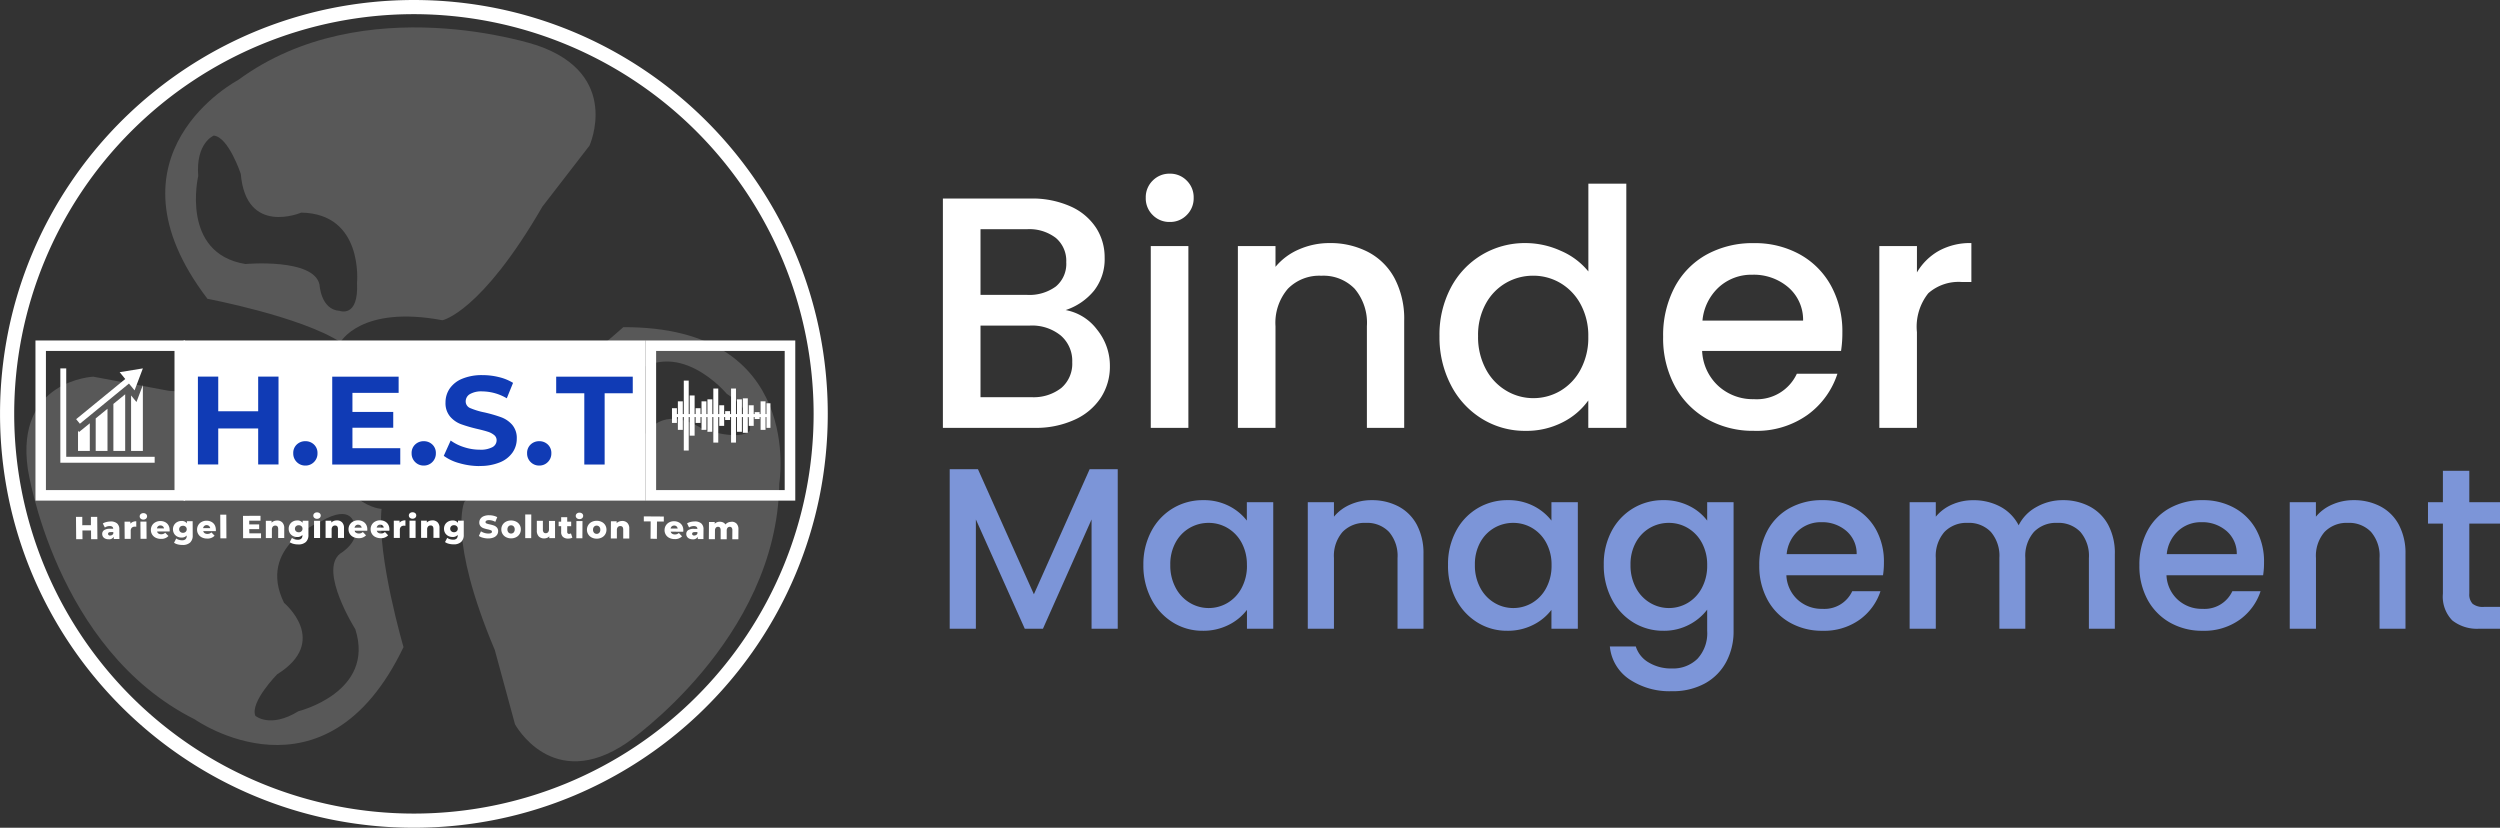 <svg xmlns="http://www.w3.org/2000/svg" width="174.264" height="57.699" viewBox="0 0 174.264 57.699">
  <rect x="0" y="0" width="174.264" height="57.699" fill="#333333" stroke="none"/>
  <g id="Group_5912" data-name="Group 5912" transform="translate(-73 -7.886)">
    <g id="Component_65_2" data-name="Component 65 – 2" transform="translate(138.725 20)">
      <g id="Group_5761" data-name="Group 5761" transform="translate(5013.275 -2435.29)">
        <path id="Path_3451" data-name="Path 3451" d="M10.281-8.211a3.535,3.535,0,0,1,2.185,1.357,3.991,3.991,0,0,1,.9,2.553,3.956,3.956,0,0,1-.633,2.2A4.286,4.286,0,0,1,10.9-.564,6.465,6.465,0,0,1,8.119,0H1.725V-15.985h6.1a6.542,6.542,0,0,1,2.806.552A4.118,4.118,0,0,1,12.4-13.95a3.772,3.772,0,0,1,.6,2.082,3.565,3.565,0,0,1-.736,2.3A4.285,4.285,0,0,1,10.281-8.211ZM4.347-9.269H7.59A3.115,3.115,0,0,0,9.6-9.856a2.049,2.049,0,0,0,.724-1.691,2.09,2.09,0,0,0-.724-1.69,3.034,3.034,0,0,0-2.013-.61H4.347Zm3.542,7.13a3.135,3.135,0,0,0,2.093-.644,2.225,2.225,0,0,0,.759-1.794A2.328,2.328,0,0,0,9.936-6.44,3.174,3.174,0,0,0,7.8-7.13H4.347v4.991Zm9.66-12.213a1.624,1.624,0,0,1-1.2-.483,1.624,1.624,0,0,1-.483-1.2,1.624,1.624,0,0,1,.483-1.2,1.624,1.624,0,0,1,1.2-.483,1.6,1.6,0,0,1,1.173.483,1.624,1.624,0,0,1,.483,1.2,1.624,1.624,0,0,1-.483,1.2A1.6,1.6,0,0,1,17.549-14.352Zm1.288,1.679V0H16.215V-12.673Zm9.844-.207a5.683,5.683,0,0,1,2.68.621,4.416,4.416,0,0,1,1.852,1.84,6.053,6.053,0,0,1,.667,2.944V0h-2.6V-7.084a3.678,3.678,0,0,0-.851-2.611,3.029,3.029,0,0,0-2.323-.908,3.066,3.066,0,0,0-2.335.908,3.647,3.647,0,0,0-.862,2.611V0H22.287V-12.673h2.622v1.449a4.34,4.34,0,0,1,1.645-1.219A5.257,5.257,0,0,1,28.681-12.88ZM36.34-6.394a7.014,7.014,0,0,1,.793-3.381A5.816,5.816,0,0,1,39.3-12.064a5.835,5.835,0,0,1,3.048-.816,5.943,5.943,0,0,1,2.45.54,5.012,5.012,0,0,1,1.92,1.438V-17.02h2.645V0H46.713V-1.909A4.909,4.909,0,0,1,44.931-.391a5.531,5.531,0,0,1-2.611.6A5.672,5.672,0,0,1,39.3-.633a5.925,5.925,0,0,1-2.162-2.346A7.217,7.217,0,0,1,36.34-6.394Zm10.373.046a4.589,4.589,0,0,0-.54-2.277A3.794,3.794,0,0,0,44.758-10.1a3.7,3.7,0,0,0-1.886-.506,3.767,3.767,0,0,0-1.886.495A3.729,3.729,0,0,0,39.571-8.66a4.524,4.524,0,0,0-.541,2.265,4.721,4.721,0,0,0,.541,2.3A3.813,3.813,0,0,0,41-2.588a3.657,3.657,0,0,0,1.875.517,3.7,3.7,0,0,0,1.886-.506A3.775,3.775,0,0,0,46.173-4.06,4.655,4.655,0,0,0,46.713-6.348Zm17.71-.3a8.2,8.2,0,0,1-.092,1.288H54.648a3.517,3.517,0,0,0,1.127,2.438A3.558,3.558,0,0,0,58.259-2a3.068,3.068,0,0,0,2.99-1.771h2.829A5.709,5.709,0,0,1,62-.909,6.107,6.107,0,0,1,58.259.207,6.472,6.472,0,0,1,55-.61a5.809,5.809,0,0,1-2.254-2.3,7.016,7.016,0,0,1-.816-3.439,7.181,7.181,0,0,1,.793-3.438,5.58,5.58,0,0,1,2.231-2.289,6.64,6.64,0,0,1,3.3-.8,6.454,6.454,0,0,1,3.2.782,5.526,5.526,0,0,1,2.185,2.2A6.615,6.615,0,0,1,64.423-6.647Zm-2.737-.828A2.984,2.984,0,0,0,60.651-9.8a3.7,3.7,0,0,0-2.507-.874,3.368,3.368,0,0,0-2.323.862,3.6,3.6,0,0,0-1.15,2.335Zm7.935-3.358a4.118,4.118,0,0,1,1.53-1.507,4.524,4.524,0,0,1,2.265-.54v2.714h-.667a3.193,3.193,0,0,0-2.334.782,3.739,3.739,0,0,0-.794,2.714V0H67V-12.673h2.622Z" transform="translate(-5015 2453)" fill="#fff"/>
        <path id="Path_3450" data-name="Path 3450" d="M12.912-11.12V0H11.088V-7.616L7.7,0H6.432L3.024-7.616V0H1.2V-11.12H3.168l3.9,8.72,3.888-8.72ZM14.7-4.448A4.879,4.879,0,0,1,15.256-6.8a4.046,4.046,0,0,1,1.5-1.592,4.029,4.029,0,0,1,2.1-.568,3.849,3.849,0,0,1,1.816.408,3.685,3.685,0,0,1,1.24,1.016v-1.28h1.84V0H21.92V-1.312a3.622,3.622,0,0,1-1.264,1.04,3.9,3.9,0,0,1-1.824.416,3.877,3.877,0,0,1-2.08-.584,4.142,4.142,0,0,1-1.5-1.632A5.021,5.021,0,0,1,14.7-4.448Zm7.216.032A3.192,3.192,0,0,0,21.544-6a2.639,2.639,0,0,0-.984-1.024,2.574,2.574,0,0,0-1.312-.352,2.62,2.62,0,0,0-1.312.344,2.594,2.594,0,0,0-.984,1.008,3.147,3.147,0,0,0-.376,1.576,3.284,3.284,0,0,0,.376,1.6A2.653,2.653,0,0,0,17.944-1.8a2.544,2.544,0,0,0,1.3.36,2.574,2.574,0,0,0,1.312-.352,2.626,2.626,0,0,0,.984-1.032A3.238,3.238,0,0,0,21.92-4.416ZM30.608-8.96a3.953,3.953,0,0,1,1.864.432,3.072,3.072,0,0,1,1.288,1.28A4.211,4.211,0,0,1,34.224-5.2V0H32.416V-4.928a2.559,2.559,0,0,0-.592-1.816,2.107,2.107,0,0,0-1.616-.632,2.133,2.133,0,0,0-1.624.632,2.537,2.537,0,0,0-.6,1.816V0H26.16V-8.816h1.824v1.008a3.019,3.019,0,0,1,1.144-.848A3.657,3.657,0,0,1,30.608-8.96Zm5.328,4.512A4.879,4.879,0,0,1,36.488-6.8a4.046,4.046,0,0,1,1.5-1.592,4.029,4.029,0,0,1,2.1-.568,3.849,3.849,0,0,1,1.816.408,3.685,3.685,0,0,1,1.24,1.016v-1.28h1.84V0h-1.84V-1.312a3.622,3.622,0,0,1-1.264,1.04,3.9,3.9,0,0,1-1.824.416,3.877,3.877,0,0,1-2.08-.584,4.142,4.142,0,0,1-1.5-1.632A5.021,5.021,0,0,1,35.936-4.448Zm7.216.032A3.192,3.192,0,0,0,42.776-6a2.639,2.639,0,0,0-.984-1.024,2.574,2.574,0,0,0-1.312-.352,2.62,2.62,0,0,0-1.312.344,2.594,2.594,0,0,0-.984,1.008,3.147,3.147,0,0,0-.376,1.576,3.284,3.284,0,0,0,.376,1.6A2.653,2.653,0,0,0,39.176-1.8a2.544,2.544,0,0,0,1.3.36,2.574,2.574,0,0,0,1.312-.352,2.626,2.626,0,0,0,.984-1.032A3.238,3.238,0,0,0,43.152-4.416ZM50.944-8.96a3.909,3.909,0,0,1,1.816.408A3.488,3.488,0,0,1,54-7.536v-1.28h1.84V.144a4.5,4.5,0,0,1-.512,2.168,3.7,3.7,0,0,1-1.48,1.5,4.647,4.647,0,0,1-2.312.544,5.017,5.017,0,0,1-2.976-.84,3.1,3.1,0,0,1-1.344-2.28h1.808a1.963,1.963,0,0,0,.888,1.112,3.007,3.007,0,0,0,1.624.424A2.428,2.428,0,0,0,53.32,2.1,2.625,2.625,0,0,0,54,.144V-1.328A3.719,3.719,0,0,1,52.744-.28a3.754,3.754,0,0,1-1.8.424,3.945,3.945,0,0,1-2.1-.584,4.122,4.122,0,0,1-1.5-1.632,5.021,5.021,0,0,1-.552-2.376A4.879,4.879,0,0,1,47.336-6.8a4.046,4.046,0,0,1,1.5-1.592A4.029,4.029,0,0,1,50.944-8.96ZM54-4.416A3.192,3.192,0,0,0,53.624-6a2.639,2.639,0,0,0-.984-1.024,2.574,2.574,0,0,0-1.312-.352,2.62,2.62,0,0,0-1.312.344,2.594,2.594,0,0,0-.984,1.008,3.147,3.147,0,0,0-.376,1.576,3.284,3.284,0,0,0,.376,1.6A2.653,2.653,0,0,0,50.024-1.8a2.544,2.544,0,0,0,1.3.36,2.574,2.574,0,0,0,1.312-.352,2.626,2.626,0,0,0,.984-1.032A3.238,3.238,0,0,0,54-4.416Zm12.32-.208a5.7,5.7,0,0,1-.064.9H59.52a2.446,2.446,0,0,0,.784,1.7,2.475,2.475,0,0,0,1.728.64,2.134,2.134,0,0,0,2.08-1.232H66.08A3.971,3.971,0,0,1,64.632-.632a4.249,4.249,0,0,1-2.6.776,4.5,4.5,0,0,1-2.264-.568,4.041,4.041,0,0,1-1.568-1.6,4.881,4.881,0,0,1-.568-2.392,5,5,0,0,1,.552-2.392A3.882,3.882,0,0,1,59.736-8.4a4.619,4.619,0,0,1,2.3-.56,4.49,4.49,0,0,1,2.224.544,3.844,3.844,0,0,1,1.52,1.528A4.6,4.6,0,0,1,66.32-4.624Zm-1.9-.576a2.076,2.076,0,0,0-.72-1.616,2.574,2.574,0,0,0-1.744-.608,2.343,2.343,0,0,0-1.616.6,2.507,2.507,0,0,0-.8,1.624ZM78.784-8.96a3.953,3.953,0,0,1,1.864.432,3.121,3.121,0,0,1,1.3,1.28A4.152,4.152,0,0,1,82.416-5.2V0H80.608V-4.928a2.559,2.559,0,0,0-.592-1.816A2.107,2.107,0,0,0,78.4-7.376a2.133,2.133,0,0,0-1.624.632,2.537,2.537,0,0,0-.6,1.816V0H74.368V-4.928a2.559,2.559,0,0,0-.592-1.816,2.107,2.107,0,0,0-1.616-.632,2.133,2.133,0,0,0-1.624.632,2.537,2.537,0,0,0-.6,1.816V0H68.112V-8.816h1.824v1.008a3.033,3.033,0,0,1,1.136-.848,3.6,3.6,0,0,1,1.472-.3,3.919,3.919,0,0,1,1.888.448,3.062,3.062,0,0,1,1.28,1.3A2.957,2.957,0,0,1,76.96-8.488,3.691,3.691,0,0,1,78.784-8.96ZM92.816-4.624a5.7,5.7,0,0,1-.064.9H86.016a2.446,2.446,0,0,0,.784,1.7,2.475,2.475,0,0,0,1.728.64,2.134,2.134,0,0,0,2.08-1.232h1.968A3.971,3.971,0,0,1,91.128-.632a4.249,4.249,0,0,1-2.6.776,4.5,4.5,0,0,1-2.264-.568,4.041,4.041,0,0,1-1.568-1.6,4.881,4.881,0,0,1-.568-2.392,5,5,0,0,1,.552-2.392A3.882,3.882,0,0,1,86.232-8.4a4.619,4.619,0,0,1,2.3-.56,4.49,4.49,0,0,1,2.224.544,3.844,3.844,0,0,1,1.52,1.528A4.6,4.6,0,0,1,92.816-4.624Zm-1.9-.576a2.076,2.076,0,0,0-.72-1.616,2.574,2.574,0,0,0-1.744-.608,2.343,2.343,0,0,0-1.616.6,2.507,2.507,0,0,0-.8,1.624Zm8.144-3.76a3.953,3.953,0,0,1,1.864.432,3.072,3.072,0,0,1,1.288,1.28,4.211,4.211,0,0,1,.464,2.048V0h-1.808V-4.928a2.559,2.559,0,0,0-.592-1.816,2.107,2.107,0,0,0-1.616-.632,2.133,2.133,0,0,0-1.624.632,2.537,2.537,0,0,0-.6,1.816V0H94.608V-8.816h1.824v1.008a3.019,3.019,0,0,1,1.144-.848A3.657,3.657,0,0,1,99.056-8.96Zm8.064,1.632v4.88a.937.937,0,0,0,.232.712,1.154,1.154,0,0,0,.792.216h1.12V0h-1.44a2.776,2.776,0,0,1-1.888-.576,2.374,2.374,0,0,1-.656-1.872v-4.88h-1.04V-8.816h1.04v-2.192h1.84v2.192h2.144v1.488Z" transform="translate(-5014 2467)" fill="#7c95d8"/>
      </g>
    </g>
    <g id="Group_5911" data-name="Group 5911" transform="translate(-1266.649 -1282.068)">
      <g id="Group_5896" data-name="Group 5896" transform="translate(1341.49 1291.866)" opacity="0.18">
        <g id="Group_5895" data-name="Group 5895" transform="translate(0 0)">
          <path id="Path_3536" data-name="Path 3536" d="M1392.465,1759.33s-1.694-2.156-10.229-2.6l-5.27-.986s-5.456.241-4.563,6.439c0,0,1.883,12.565,11.641,17.451,0,0,9.069,6.4,14.547-5.041,0,0-1.855-6.314-1.533-9.634C1397.058,1764.959,1394.1,1764.877,1392.465,1759.33Zm2.68,6.678c.528,1.206-.983,2.078-.983,2.078-1.491,1.2,1.068,5.259,1.068,5.259,1.407,4.391-3.963,5.718-3.963,5.718-1.982,1.218-3.005.319-3.005.319-.383-.955,1.52-2.892,1.52-2.892,3.7-2.307.482-4.979.482-4.979-1.929-3.922,2.589-5.691,2.589-5.691C1394.995,1764.584,1395.145,1766.008,1395.145,1766.008Z" transform="translate(-1372.304 -1731.399)" fill="#fff"/>
          <path id="Path_3537" data-name="Path 3537" d="M1563.285,1344.287s2.69-.527,6.971-7.925l3.278-4.244s2.268-4.967-3.656-6.994c0,0-12.046-4.044-20.838,2.42,0,0-9.83,5.159-2.134,15.248,0,0,6.466,1.222,9.275,3.021C1556.18,1345.813,1557.6,1343.218,1563.285,1344.287Zm-7.167-.655c-1.313-.078-1.4-1.821-1.4-1.821-.386-1.872-5.168-1.443-5.168-1.443-4.551-.746-3.288-6.132-3.288-6.132-.182-2.32,1.084-2.82,1.084-2.82,1.024.094,1.883,2.669,1.883,2.669.368,4.349,4.212,2.7,4.212,2.7,4.371.069,3.89,4.9,3.89,4.9C1557.455,1344.147,1556.118,1343.633,1556.118,1343.633Z" transform="translate(-1534.286 -1323.876)" fill="#fff"/>
          <path id="Path_3538" data-name="Path 3538" d="M1910.358,1706.769s-1.2,2.465,2.118,10.341l1.407,5.172s2.595,4.807,7.785,1.3c0,0,10.49-7.169,10.636-18.081,0,0,1.813-10.952-10.875-10.9,0,0-4.874,4.419-8,5.575C1913.425,1700.182,1914.64,1702.881,1910.358,1706.769Zm4.845-5.321c.855-1,2.3-.022,2.3-.022,1.727.82,4.268-3.254,4.268-3.254,3.341-3.178,6.875,1.078,6.875,1.078,1.959,1.253,1.595,2.566,1.595,2.566-.692.761-3.265-.109-3.265-.109-3.691-2.328-4.692,1.736-4.692,1.736-2.691,3.444-6.251.149-6.251.149C1913.985,1702.2,1915.2,1701.449,1915.2,1701.449Z" transform="translate(-1879.825 -1673.707)" fill="#fff"/>
          <path id="Path_3539" data-name="Path 3539" d="M1769.18,1724.174a4.409,4.409,0,1,1-1.614,6.023A4.41,4.41,0,0,1,1769.18,1724.174Z" transform="translate(-1744.725 -1701.049)" fill="#fff"/>
        </g>
      </g>
      <rect id="Rectangle_1494" data-name="Rectangle 1494" width="32.208" height="11.162" transform="translate(1352.445 1313.687)" fill="#fff"/>
      <g id="Group_5898" data-name="Group 5898" transform="translate(1353.445 1316.101)">
        <g id="Group_5897" data-name="Group 5897" transform="translate(0 0)">
          <path id="Path_3540" data-name="Path 3540" d="M1588.575,1753.867h1.418v6.125h-1.418v-2.511h-2.783v2.511h-1.418v-6.125h1.418v2.415h2.783Zm3.29,6.2a.821.821,0,0,1-.6-.245.832.832,0,0,1-.245-.613h0a.8.8,0,0,1,.245-.608.846.846,0,0,1,.6-.232h0a.845.845,0,0,1,.6.232.8.8,0,0,1,.245.608h0a.831.831,0,0,1-.245.613.821.821,0,0,1-.6.245Zm3.281-1.208h3.334v1.138h-4.743v-6.125h4.629V1755h-3.22v1.33h2.844v1.1h-2.844Zm4.97,1.208a.821.821,0,0,1-.6-.245.832.832,0,0,1-.245-.613h0a.8.8,0,0,1,.245-.608.846.846,0,0,1,.6-.232h0a.844.844,0,0,1,.6.232.8.8,0,0,1,.245.608h0a.831.831,0,0,1-.245.613.82.82,0,0,1-.6.245Zm3.885.035a5.009,5.009,0,0,1-1.4-.2,3.293,3.293,0,0,1-1.089-.512h0l.481-1.068a3.266,3.266,0,0,0,.936.464,3.516,3.516,0,0,0,1.085.175h0a1.735,1.735,0,0,0,.893-.179.542.542,0,0,0,.289-.477h0a.457.457,0,0,0-.171-.363,1.3,1.3,0,0,0-.438-.232q-.267-.087-.722-.193h0a10.058,10.058,0,0,1-1.146-.332,1.866,1.866,0,0,1-.766-.534,1.443,1.443,0,0,1-.319-.98h0a1.7,1.7,0,0,1,.289-.967,1.943,1.943,0,0,1,.871-.687,3.554,3.554,0,0,1,1.422-.254h0a4.7,4.7,0,0,1,1.146.14,3.382,3.382,0,0,1,.98.4h0l-.437,1.076a3.416,3.416,0,0,0-1.7-.481h0a1.592,1.592,0,0,0-.88.193.587.587,0,0,0-.284.508h0a.5.5,0,0,0,.328.468,5.148,5.148,0,0,0,1,.3h0a9.987,9.987,0,0,1,1.146.333,1.9,1.9,0,0,1,.766.525,1.407,1.407,0,0,1,.32.971h0a1.672,1.672,0,0,1-.293.958,1.969,1.969,0,0,1-.879.687,3.587,3.587,0,0,1-1.426.254Zm4.165-.035a.821.821,0,0,1-.6-.245.832.832,0,0,1-.245-.613h0a.8.8,0,0,1,.245-.608.846.846,0,0,1,.6-.232h0a.845.845,0,0,1,.6.232.8.8,0,0,1,.245.608h0a.831.831,0,0,1-.245.613.82.82,0,0,1-.6.245Zm3.142-.07v-4.97h-1.96v-1.155h5.338v1.155h-1.96v4.97Z" transform="translate(-1584.375 -1753.762)" fill="#103bb5"/>
        </g>
      </g>
      <g id="Group_5901" data-name="Group 5901" transform="translate(1386.491 1316.485)">
        <g id="Group_5900" data-name="Group 5900" transform="translate(0 0)">
          <g id="Group_5899" data-name="Group 5899">
            <path id="Path_3541" data-name="Path 3541" d="M2177.145,1762.164v.755h-.068v-.892h-.343v.892h-.069v-.137h-.343v.137h-.069v-.617h-.343v.617h-.068v-1.1h-.343v1.1h-.069v-1.029h-.343v1.029h-.069v-1.784h-.343v1.784h-.069v-.206h-.343v.206h-.069v-.617h-.343v.617h-.069v-1.784h-.343v1.784h-.069v-1.029h-.343v1.029h-.068v-.892h-.343v.892h-.069v-.412h-.343v.412h-.069v-1.3h-.343v1.3h-.069v-2.333h-.343v2.333h-.069v-.892h-.343v.892h-.068v-.412h-.343v1.029h.343v-.412h.068v.892h.343v-.892h.069v2.333h.343v-2.333h.069v1.3h.343v-1.3h.069v.412h.343v-.412h.069v.892h.343v-.892h.068v1.029h.343v-1.029h.069v1.784h.343v-1.784h.069v.617h.343v-.617h.069v.206h.343v-.206h.069v1.784h.343v-1.784h.069v1.029h.343v-1.029h.069v1.1h.343v-1.1h.068v.617h.343v-.617h.069v.137h.343v-.137h.069v.892h.343v-.892h.068v.755h.275v-1.715Z" transform="translate(-2170.558 -1760.585)" fill="#fff"/>
          </g>
        </g>
      </g>
      <g id="Group_5904" data-name="Group 5904" transform="translate(1343.855 1315.633)">
        <g id="Group_5903" data-name="Group 5903" transform="translate(0 0)">
          <g id="Group_5902" data-name="Group 5902">
            <path id="Path_3542" data-name="Path 3542" d="M1420.834,1751.638v.411h-6.575v-6.575h.411v6.164Zm-.822-6.164-1.618.264.389.476-3.422,2.8.26.318,3.422-2.8.389.475Zm-.447,2.344-.375-.458v3.867h.822v-4.591Zm-2.841,1.142v2.267h.822v-2.939Zm-1.161.949-.072-.088v1.406h.822V1749.3Zm2.394-1.958v3.276h.822v-3.948Z" transform="translate(-1414.259 -1745.474)" fill="#fff"/>
          </g>
        </g>
      </g>
      <g id="Group_5905" data-name="Group 5905" transform="translate(1339.649 1289.954)">
        <path id="Path_3543" data-name="Path 3543" d="M1368.5,1347.653a29.048,29.048,0,0,1-5.813-.586,28.69,28.69,0,0,1-10.317-4.341,28.933,28.933,0,0,1-10.452-12.692,28.693,28.693,0,0,1-1.681-5.416,29.129,29.129,0,0,1,0-11.627,28.7,28.7,0,0,1,4.341-10.317,28.935,28.935,0,0,1,12.692-10.452,28.7,28.7,0,0,1,5.416-1.681,29.11,29.11,0,0,1,11.627,0,28.684,28.684,0,0,1,10.317,4.341,28.93,28.93,0,0,1,10.452,12.692,28.7,28.7,0,0,1,1.681,5.416,29.129,29.129,0,0,1,0,11.627,28.7,28.7,0,0,1-4.341,10.316,28.933,28.933,0,0,1-12.693,10.452,28.707,28.707,0,0,1-5.416,1.681A29.053,29.053,0,0,1,1368.5,1347.653Zm0-56.712a27.862,27.862,0,1,0,27.863,27.863A27.894,27.894,0,0,0,1368.5,1290.941Z" transform="translate(-1339.649 -1289.954)" fill="#fff"/>
      </g>
      <g id="Group_5906" data-name="Group 5906" transform="translate(1384.655 1313.687)">
        <path id="Path_3544" data-name="Path 3544" d="M2148.416,1722.116h-10.429v-11.162h10.429Zm-9.7-.733h8.963v-9.7h-8.963Z" transform="translate(-2137.987 -1710.954)" fill="#fff"/>
      </g>
      <g id="Group_5907" data-name="Group 5907" transform="translate(1342.119 1313.687)">
        <path id="Path_3545" data-name="Path 3545" d="M1393.9,1722.116h-10.429v-11.162H1393.9Zm-9.7-.733h8.963v-9.7H1384.2Z" transform="translate(-1383.469 -1710.954)" fill="#fff"/>
      </g>
      <g id="Group_5910" data-name="Group 5910" transform="translate(1344.946 1325.659)">
        <g id="Group_5909" data-name="Group 5909" transform="translate(0 0)">
          <g id="Group_5908" data-name="Group 5908">
            <path id="Path_3546" data-name="Path 3546" d="M1453.55,1923.645l.44,0,.013,1.556-.44,0-.005-.607-.6,0,.005.607-.44,0-.014-1.556.44,0,0,.584.6-.005Zm1.361.321a.678.678,0,0,1,.459.133.525.525,0,0,1,.161.418h0l.005.669-.393,0v-.156a.362.362,0,0,1-.354.178h0a.558.558,0,0,1-.242-.047.361.361,0,0,1-.156-.131.349.349,0,0,1-.054-.189h0a.31.31,0,0,1,.129-.267.7.7,0,0,1,.4-.1h.24q-.012-.192-.257-.189h0a.585.585,0,0,0-.175.03.466.466,0,0,0-.151.077h0l-.144-.285a.792.792,0,0,1,.242-.1,1.174,1.174,0,0,1,.288-.039Zm-.008.978a.23.23,0,0,0,.128-.037.2.2,0,0,0,.08-.1h0v-.1h-.182q-.184,0-.183.124h0a.108.108,0,0,0,.043.088.18.18,0,0,0,.116.033Zm1.406-.824a.4.4,0,0,1,.167-.125.635.635,0,0,1,.236-.042h0l0,.38a.776.776,0,0,0-.1-.005h0a.293.293,0,0,0-.212.074.3.3,0,0,0-.075.225h0l0,.553-.422,0-.009-1.2.4,0Zm.7,1.055-.009-1.2.422,0,.008,1.2Zm.2-1.34a.269.269,0,0,1-.187-.063.208.208,0,0,1-.072-.159h0a.207.207,0,0,1,.07-.161.267.267,0,0,1,.186-.066h0a.278.278,0,0,1,.187.06.2.2,0,0,1,.072.156h0a.216.216,0,0,1-.07.166.262.262,0,0,1-.186.067Zm1.833.726s0,.038-.006.1h0l-.876.005a.245.245,0,0,0,.1.143.351.351,0,0,0,.193.049h0a.415.415,0,0,0,.15-.026.45.45,0,0,0,.127-.081h0l.224.229a.655.655,0,0,1-.512.2h0a.811.811,0,0,1-.371-.078.589.589,0,0,1-.34-.542h0a.6.6,0,0,1,.083-.319.593.593,0,0,1,.235-.222.715.715,0,0,1,.34-.083h0a.722.722,0,0,1,.327.072.565.565,0,0,1,.233.214.634.634,0,0,1,.088.334Zm-.644-.32a.242.242,0,0,0-.163.057.248.248,0,0,0-.082.152h0l.493,0a.248.248,0,0,0-.085-.151.245.245,0,0,0-.164-.054Zm1.843-.292.4,0,.005.985a.65.65,0,0,1-.179.5.747.747,0,0,1-.524.17h0a1.326,1.326,0,0,1-.333-.038.774.774,0,0,1-.265-.116h0l.152-.3a.537.537,0,0,0,.186.094.74.74,0,0,0,.221.033h0a.348.348,0,0,0,.244-.075.289.289,0,0,0,.077-.219h0v-.04a.445.445,0,0,1-.357.145h0a.62.62,0,0,1-.3-.071.543.543,0,0,1-.216-.2.582.582,0,0,1-.082-.305h0a.577.577,0,0,1,.078-.3.554.554,0,0,1,.214-.206.622.622,0,0,1,.3-.074h0a.435.435,0,0,1,.379.165h0Zm-.273.808a.265.265,0,0,0,.188-.07.233.233,0,0,0,.073-.178h0a.231.231,0,0,0-.075-.176.268.268,0,0,0-.19-.067h0a.27.27,0,0,0-.189.069.229.229,0,0,0-.073.177h0a.23.23,0,0,0,.076.177.269.269,0,0,0,.189.068Zm2.294-.215s0,.038-.006.1h0l-.876,0a.244.244,0,0,0,.1.143.347.347,0,0,0,.192.049h0a.428.428,0,0,0,.15-.025.446.446,0,0,0,.127-.081h0l.223.23a.654.654,0,0,1-.512.2h0a.825.825,0,0,1-.372-.078.59.59,0,0,1-.338-.543h0a.609.609,0,0,1,.084-.319.6.6,0,0,1,.236-.222.708.708,0,0,1,.339-.082h0a.708.708,0,0,1,.327.072.563.563,0,0,1,.234.214.636.636,0,0,1,.087.334Zm-.644-.321a.241.241,0,0,0-.163.056.252.252,0,0,0-.083.152h0l.494,0a.252.252,0,0,0-.084-.151.244.244,0,0,0-.164-.054Zm.955.92-.008-1.649.422,0,.008,1.649Zm2.021-.35.813,0,0,.34-1.249,0-.007-1.556,1.22-.005,0,.34-.785,0v.262l.692,0v.329l-.692,0Zm1.932-.892a.5.5,0,0,1,.362.132.541.541,0,0,1,.138.4h0l0,.689h-.422l0-.62q0-.247-.2-.246h0a.226.226,0,0,0-.174.072.307.307,0,0,0-.065.214h0l0,.582-.422,0,0-1.2h.4v.131a.483.483,0,0,1,.169-.113.564.564,0,0,1,.213-.039Zm1.787.014h.4l0,.985a.65.65,0,0,1-.181.5.746.746,0,0,1-.524.169h0a1.339,1.339,0,0,1-.333-.039.794.794,0,0,1-.265-.117h0l.153-.3a.538.538,0,0,0,.185.094.762.762,0,0,0,.221.034h0a.349.349,0,0,0,.245-.074.288.288,0,0,0,.077-.218h0v-.04a.447.447,0,0,1-.358.143h0a.614.614,0,0,1-.3-.072.548.548,0,0,1-.216-.2.578.578,0,0,1-.081-.305h0a.57.57,0,0,1,.079-.3.548.548,0,0,1,.215-.205.614.614,0,0,1,.295-.073h0a.436.436,0,0,1,.379.165h0Zm-.275.807a.262.262,0,0,0,.187-.069.228.228,0,0,0,.074-.178h0a.229.229,0,0,0-.074-.177.268.268,0,0,0-.189-.067h0a.273.273,0,0,0-.19.068.231.231,0,0,0-.074.177h0a.229.229,0,0,0,.076.177.269.269,0,0,0,.19.068Zm1.065.4,0-1.2h.422l0,1.2Zm.208-1.339a.264.264,0,0,1-.187-.064.205.205,0,0,1-.071-.159h0a.206.206,0,0,1,.071-.16.268.268,0,0,1,.187-.065h0a.277.277,0,0,1,.187.061.2.2,0,0,1,.072.156h0a.217.217,0,0,1-.071.166.263.263,0,0,1-.186.065Zm1.382.111a.494.494,0,0,1,.362.133.541.541,0,0,1,.137.4h0v.689h-.422v-.62q0-.247-.2-.246h0a.224.224,0,0,0-.174.071.306.306,0,0,0-.066.213h0v.582h-.422l0-1.2h.4v.131a.472.472,0,0,1,.168-.113.579.579,0,0,1,.213-.039Zm2.125.621s0,.038-.006.1h-.876a.246.246,0,0,0,.1.143.345.345,0,0,0,.192.05h0a.412.412,0,0,0,.15-.025.459.459,0,0,0,.128-.081h0l.222.231a.655.655,0,0,1-.513.2h0a.828.828,0,0,1-.371-.079.59.59,0,0,1-.337-.544h0a.608.608,0,0,1,.086-.319.591.591,0,0,1,.236-.221.708.708,0,0,1,.34-.081h0a.715.715,0,0,1,.327.074.57.57,0,0,1,.233.216.629.629,0,0,1,.086.334Zm-.642-.323a.243.243,0,0,0-.163.056.254.254,0,0,0-.083.152h.494a.248.248,0,0,0-.083-.15.243.243,0,0,0-.163-.056Zm2.182.322s0,.038-.007.1h-.875a.247.247,0,0,0,.1.143.343.343,0,0,0,.192.05h0a.415.415,0,0,0,.15-.025.443.443,0,0,0,.128-.08h0l.222.231a.654.654,0,0,1-.513.2h0a.825.825,0,0,1-.371-.08.589.589,0,0,1-.336-.544h0a.594.594,0,0,1,.322-.54.715.715,0,0,1,.34-.081h0a.712.712,0,0,1,.327.074.572.572,0,0,1,.232.215.635.635,0,0,1,.086.334Zm-.642-.324a.243.243,0,0,0-.163.055.252.252,0,0,0-.083.152h.494a.252.252,0,0,0-.083-.151.243.243,0,0,0-.163-.055Zm1.353-.136a.393.393,0,0,1,.168-.123.633.633,0,0,1,.237-.041h0v.38a.879.879,0,0,0-.1-.007h0a.294.294,0,0,0-.212.073.3.3,0,0,0-.077.225h0v.553h-.422v-1.2h.4Zm.69,1.06v-1.2h.422v1.2Zm.211-1.338a.267.267,0,0,1-.187-.064.208.208,0,0,1-.071-.16h0a.207.207,0,0,1,.071-.16.267.267,0,0,1,.187-.064h0a.275.275,0,0,1,.187.061.2.2,0,0,1,.071.156h0a.216.216,0,0,1-.071.166.264.264,0,0,1-.187.065Zm1.382.114a.5.5,0,0,1,.361.134.542.542,0,0,1,.136.4h0v.689h-.422v-.62q0-.247-.2-.247h0a.225.225,0,0,0-.174.071.3.3,0,0,0-.066.213h0v.583h-.422v-1.2h.4v.131a.482.482,0,0,1,.169-.112.571.571,0,0,1,.214-.039Zm1.787.022h.4l0,.984a.65.65,0,0,1-.183.5.749.749,0,0,1-.525.167h0a1.344,1.344,0,0,1-.333-.041.793.793,0,0,1-.265-.118h0l.154-.295a.541.541,0,0,0,.186.094.742.742,0,0,0,.221.035h0a.344.344,0,0,0,.244-.073.285.285,0,0,0,.078-.218h0v-.04a.443.443,0,0,1-.358.142h0a.616.616,0,0,1-.3-.072.55.55,0,0,1-.215-.2.581.581,0,0,1-.08-.306h0a.581.581,0,0,1,.081-.3.549.549,0,0,1,.216-.2.625.625,0,0,1,.3-.072h0a.433.433,0,0,1,.377.167h0Zm-.279.807a.265.265,0,0,0,.188-.069.231.231,0,0,0,.074-.178h0a.227.227,0,0,0-.073-.177.267.267,0,0,0-.189-.068h0a.27.27,0,0,0-.19.067.23.23,0,0,0-.075.177h0a.23.23,0,0,0,.075.178.272.272,0,0,0,.189.07Zm2.388.433a1.438,1.438,0,0,1-.366-.048.893.893,0,0,1-.289-.125h0l.145-.324a.966.966,0,0,0,.242.112.935.935,0,0,0,.271.043h0q.253,0,.253-.126h0a.1.1,0,0,0-.072-.1,1.32,1.32,0,0,0-.232-.068h0a2.224,2.224,0,0,1-.293-.082.491.491,0,0,1-.2-.139.376.376,0,0,1-.084-.258h0a.442.442,0,0,1,.078-.256.518.518,0,0,1,.232-.181.957.957,0,0,1,.379-.066h0a1.339,1.339,0,0,1,.3.035.934.934,0,0,1,.262.1h0l-.136.327a.91.91,0,0,0-.431-.121h0a.368.368,0,0,0-.191.038.117.117,0,0,0-.06.1h0a.1.1,0,0,0,.071.094,1.25,1.25,0,0,0,.229.065h0a2.222,2.222,0,0,1,.294.082.51.51,0,0,1,.2.138.368.368,0,0,1,.085.257h0a.431.431,0,0,1-.078.253.525.525,0,0,1-.233.181.95.95,0,0,1-.378.067Zm1.589-.007a.75.75,0,0,1-.349-.081.6.6,0,0,1-.33-.546h0a.6.6,0,0,1,.089-.32.6.6,0,0,1,.243-.22.76.76,0,0,1,.35-.078h0a.768.768,0,0,1,.351.08.585.585,0,0,1,.241.221.594.594,0,0,1,.086.321h0a.607.607,0,0,1-.088.322.594.594,0,0,1-.243.222.754.754,0,0,1-.351.079Zm0-.335a.239.239,0,0,0,.182-.076.3.3,0,0,0,.072-.212h0a.292.292,0,0,0-.071-.209.239.239,0,0,0-.182-.076h0a.237.237,0,0,0-.182.075.3.3,0,0,0-.072.209h0a.3.3,0,0,0,.071.212.237.237,0,0,0,.182.077Zm.987.318,0-1.649h.422l-.005,1.649Zm1.656-1.2.422,0,0,1.2-.4,0V1925a.424.424,0,0,1-.16.111.521.521,0,0,1-.2.037h0a.508.508,0,0,1-.372-.139.559.559,0,0,1-.137-.414h0l0-.673h.422l0,.6a.313.313,0,0,0,.05.2.182.182,0,0,0,.149.063h0a.212.212,0,0,0,.163-.069.311.311,0,0,0,.064-.215h0Zm1.53.866.1.3a.424.424,0,0,1-.13.05.739.739,0,0,1-.164.017h0a.519.519,0,0,1-.362-.117.444.444,0,0,1-.125-.345h0l0-.4h-.176v-.316h.176l0-.313h.422l0,.313h.276v.315h-.276l0,.4a.142.142,0,0,0,.034.1.122.122,0,0,0,.093.037h0a.22.22,0,0,0,.129-.037Zm.377.346.005-1.2.423,0-.006,1.2Zm.217-1.337a.265.265,0,0,1-.186-.065.206.206,0,0,1-.071-.16h0a.209.209,0,0,1,.072-.16.268.268,0,0,1,.187-.063h0a.274.274,0,0,1,.186.062.2.2,0,0,1,.071.157h0a.218.218,0,0,1-.072.166.266.266,0,0,1-.187.064Zm1.2,1.364a.746.746,0,0,1-.349-.082.6.6,0,0,1-.328-.546h0a.6.6,0,0,1,.333-.54.762.762,0,0,1,.35-.077h0a.761.761,0,0,1,.351.081.591.591,0,0,1,.241.222.6.6,0,0,1,.085.321h0a.609.609,0,0,1-.089.322.59.59,0,0,1-.243.221.749.749,0,0,1-.351.078Zm0-.335a.235.235,0,0,0,.182-.076.3.3,0,0,0,.072-.212h0a.292.292,0,0,0-.07-.209.239.239,0,0,0-.182-.077h0a.24.24,0,0,0-.183.075.292.292,0,0,0-.072.208h0a.3.3,0,0,0,.07.213.238.238,0,0,0,.182.077Zm1.778-.9a.5.5,0,0,1,.36.135.536.536,0,0,1,.135.4h0l0,.689-.422,0,0-.62q0-.247-.2-.248h0a.227.227,0,0,0-.175.07.309.309,0,0,0-.067.213h0l0,.583-.422,0,.007-1.2.4,0v.131a.486.486,0,0,1,.17-.112.577.577,0,0,1,.214-.038Zm1.978,1.237.008-1.207-.478,0,0-.349,1.394.01,0,.349-.476,0-.008,1.207Zm2.285-.585s0,.038-.007.1h0l-.876-.006a.249.249,0,0,0,.1.144.349.349,0,0,0,.193.051h0a.421.421,0,0,0,.15-.023.457.457,0,0,0,.128-.079h0l.221.233a.655.655,0,0,1-.515.192h0a.813.813,0,0,1-.37-.082.588.588,0,0,1-.332-.547h0a.6.6,0,0,1,.326-.538.711.711,0,0,1,.341-.077h0a.71.71,0,0,1,.326.077.569.569,0,0,1,.231.217.631.631,0,0,1,.083.335Zm-.639-.329a.241.241,0,0,0-.164.054.25.25,0,0,0-.084.151h0l.493,0a.251.251,0,0,0-.082-.152.242.242,0,0,0-.163-.057Zm1.433-.29a.678.678,0,0,1,.457.14.524.524,0,0,1,.155.42h0l-.005.669-.393,0v-.156a.362.362,0,0,1-.357.174h0a.559.559,0,0,1-.242-.051.357.357,0,0,1-.153-.133.346.346,0,0,1-.051-.19h0a.309.309,0,0,1,.133-.265.7.7,0,0,1,.405-.091h0l.24,0q-.01-.191-.254-.193h0a.57.57,0,0,0-.176.026.467.467,0,0,0-.152.075h0l-.14-.288a.8.8,0,0,1,.244-.1,1.173,1.173,0,0,1,.288-.034Zm-.023.977a.234.234,0,0,0,.13-.034.2.2,0,0,0,.08-.1h0v-.1h-.182c-.123,0-.185.039-.186.121h0a.108.108,0,0,0,.042.089.18.18,0,0,0,.115.034Zm2.588-.957a.476.476,0,0,1,.353.136.549.549,0,0,1,.129.4h0l-.005.689-.423,0,.005-.62a.3.3,0,0,0-.046-.187.162.162,0,0,0-.134-.061h0a.192.192,0,0,0-.154.066.3.3,0,0,0-.06.2h0l0,.6-.422,0,0-.62q0-.246-.18-.248h0a.193.193,0,0,0-.156.065.3.3,0,0,0-.06.2h0l-.005.6-.423,0,.01-1.2.4,0v.126a.427.427,0,0,1,.16-.109.54.54,0,0,1,.2-.034h0a.521.521,0,0,1,.227.048.381.381,0,0,1,.161.144h0a.466.466,0,0,1,.182-.139.573.573,0,0,1,.238-.047Z" transform="translate(-1452.51 -1923.322)" fill="#fff"/>
          </g>
        </g>
      </g>
    </g>
  </g>
</svg>
